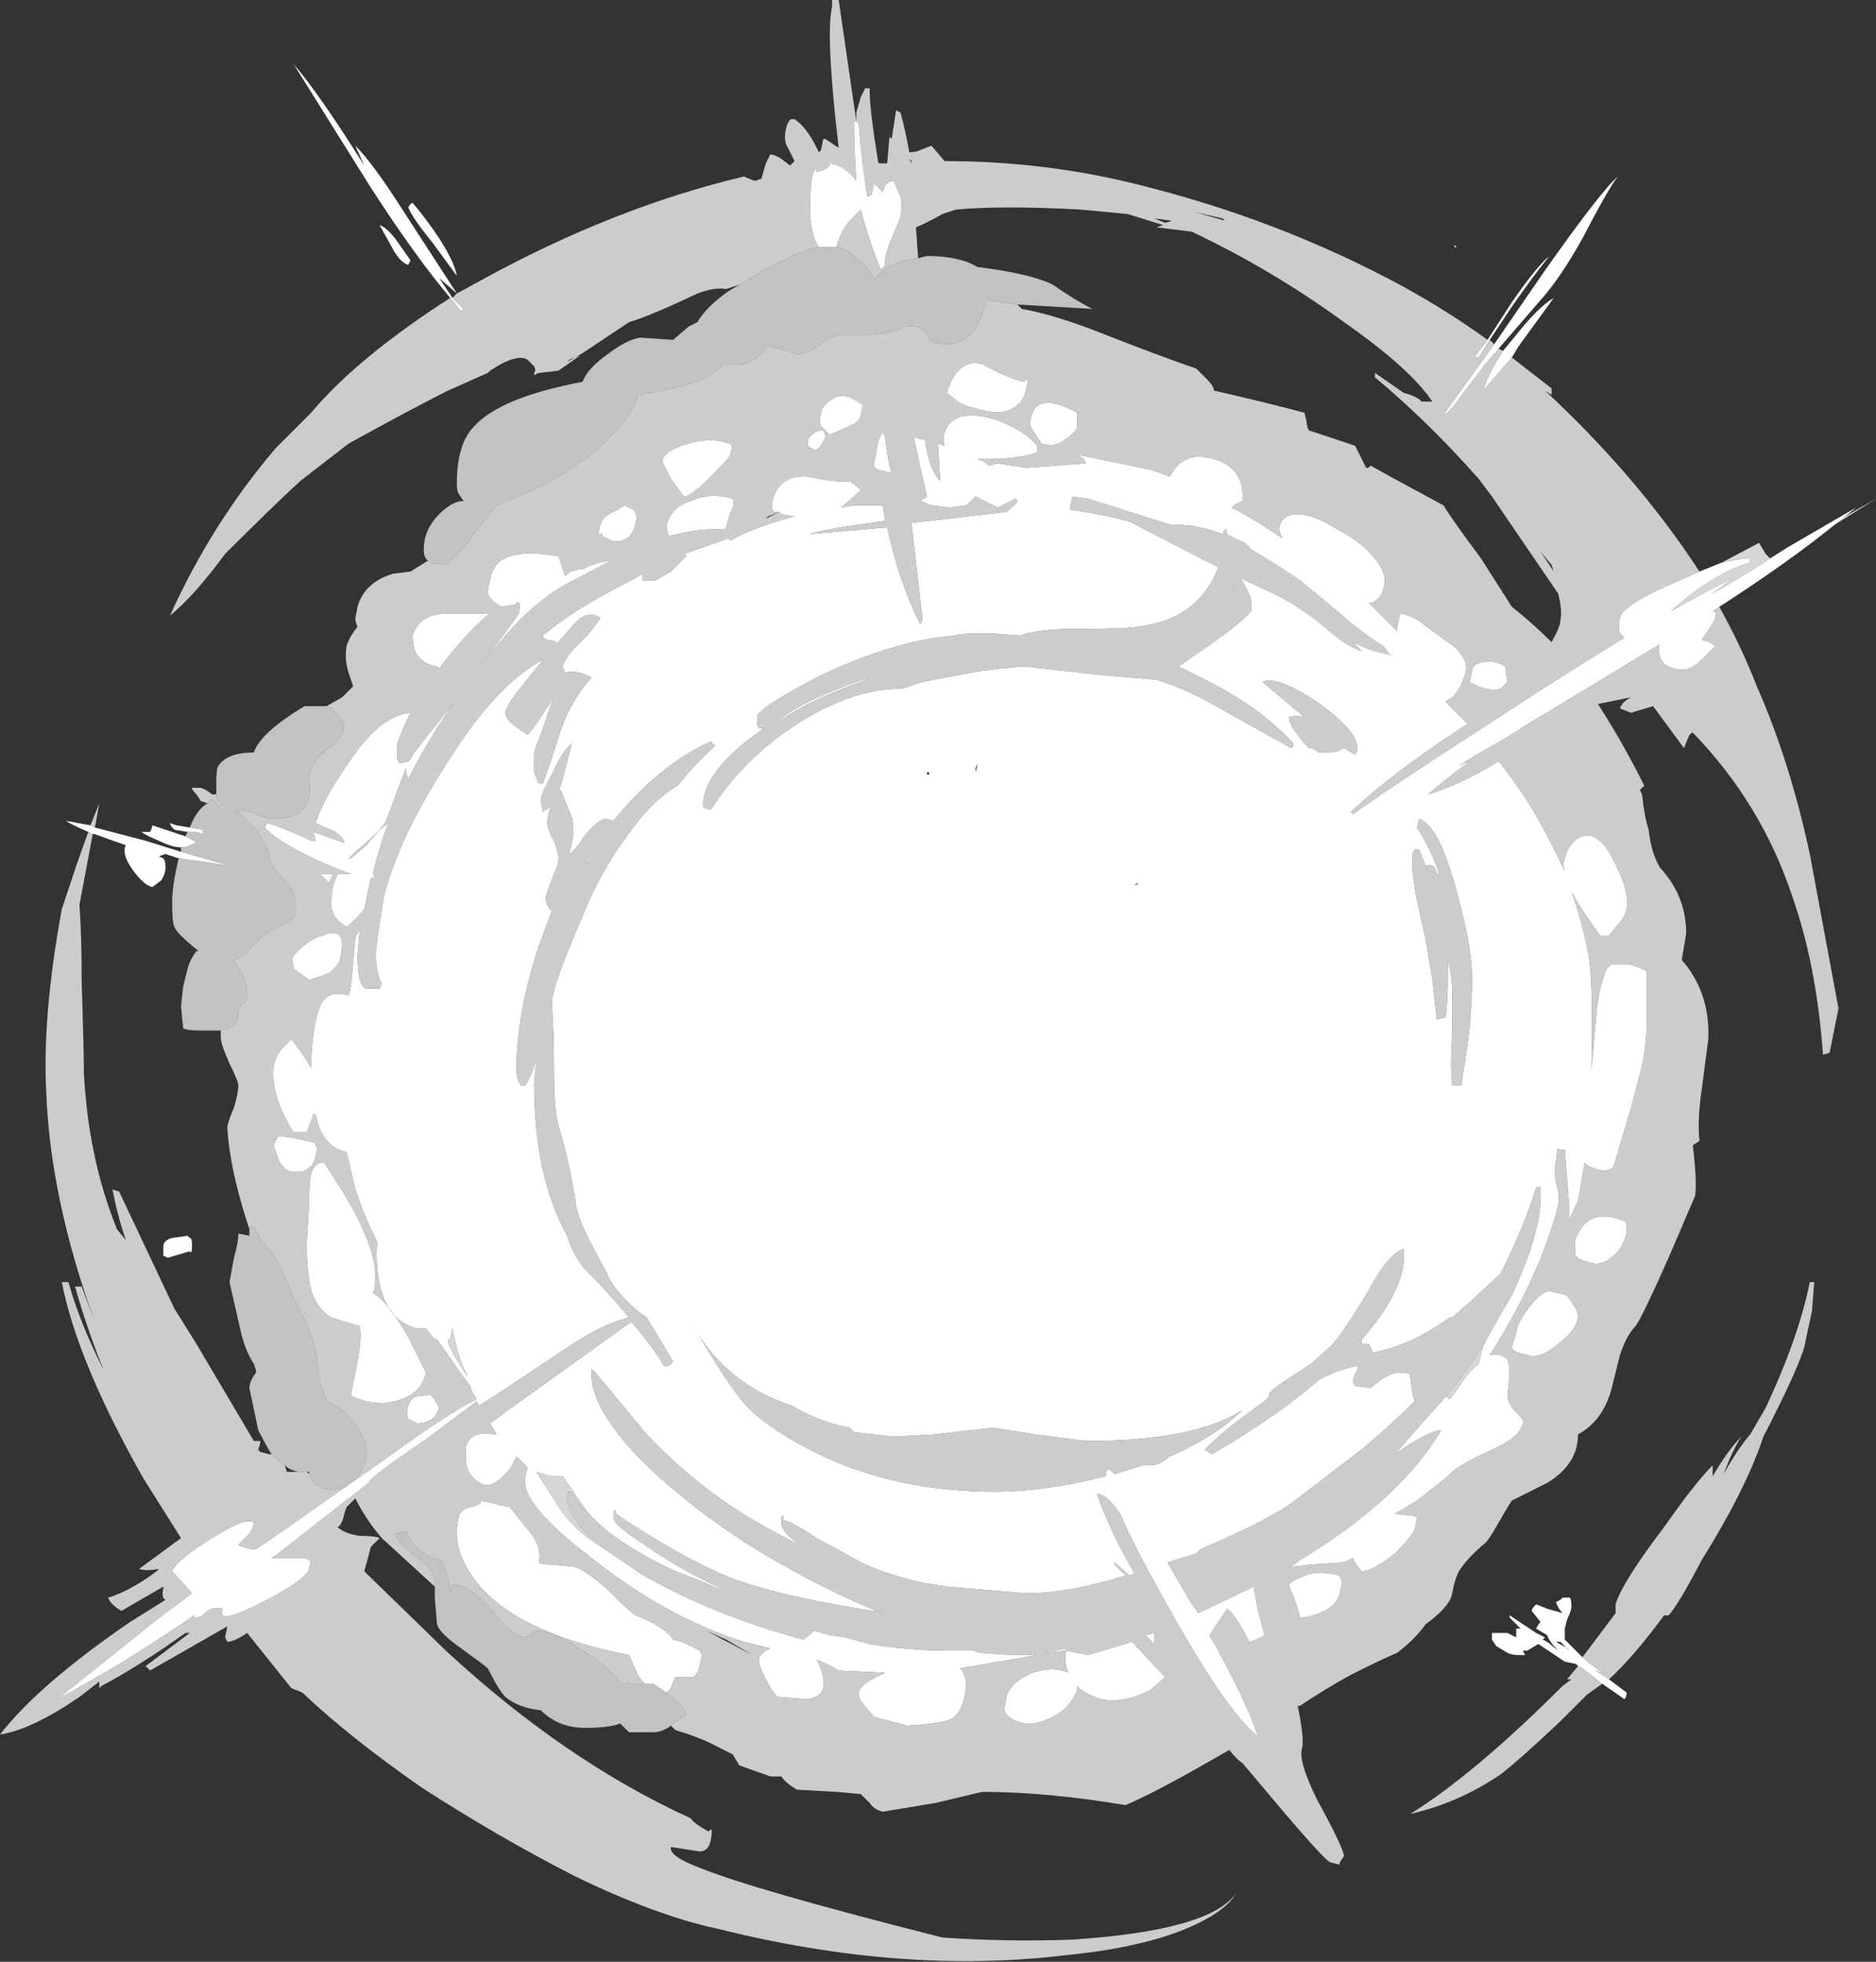 <?xml version="1.0" encoding="UTF-8" standalone="no"?>
<svg xmlns:ffdec="https://www.free-decompiler.com/flash" xmlns:xlink="http://www.w3.org/1999/xlink" ffdec:objectType="shape" height="44.45px" width="42.5px" xmlns="http://www.w3.org/2000/svg">
  <rect width="100%" height="100%" fill="#333333" stroke="none"/>
  <g transform="matrix(1.0, 0.0, 0.0, 1.0, 21.8, 23.95)">
    <path d="M11.9 -16.25 L12.45 -17.1 Q13.0 -17.9 13.3 -18.15 12.9 -17.65 12.45 -17.0 L11.95 -16.25 11.7 -15.85 11.6 -15.85 11.9 -16.25 M12.05 -16.15 L13.15 -17.75 Q14.45 -19.6 14.85 -19.95 14.65 -19.7 14.05 -18.55 13.55 -17.65 13.1 -17.15 L12.15 -16.05 11.85 -15.7 11.35 -15.05 Q11.05 -14.6 10.9 -14.55 L12.05 -16.15 M12.25 -16.0 L12.5 -16.3 Q13.05 -17.0 13.4 -17.2 L12.6 -16.1 12.45 -15.85 11.8 -15.1 Q11.9 -15.45 12.25 -16.0 M16.7 -11.0 L17.2 -11.2 Q17.65 -11.3 17.85 -11.3 L17.85 -11.2 Q17.25 -11.05 16.4 -10.4 L16.05 -10.1 Q16.85 -10.55 17.45 -10.85 L17.0 -10.5 Q17.7 -10.9 18.7 -11.55 L20.25 -12.45 20.0 -12.25 19.75 -12.05 Q18.7 -11.2 17.15 -10.2 L17.0 -10.1 17.05 -10.1 Q17.1 -9.95 16.95 -9.75 L16.75 -9.45 Q17.0 -9.4 17.05 -9.3 L16.75 -9.0 Q16.45 -8.7 16.15 -8.8 15.85 -8.85 15.8 -9.1 15.75 -9.2 15.8 -9.35 L13.4 -7.9 12.9 -7.6 12.35 -7.25 11.65 -6.85 11.25 -6.6 11.5 -6.7 Q10.95 -6.3 10.55 -5.95 11.25 -6.15 12.15 -6.7 12.75 -5.95 13.15 -5.2 13.4 -4.75 13.65 -4.2 13.6 -4.35 13.65 -4.5 13.75 -4.9 14.05 -5.0 14.35 -5.1 14.65 -4.65 15.15 -3.75 15.05 -3.35 15.0 -3.15 14.85 -3.0 L14.65 -2.75 14.45 -2.75 Q13.95 -3.45 13.8 -3.75 14.05 -3.05 14.2 -2.25 14.3 -1.5 14.25 0.35 L14.25 0.3 Q14.3 -0.2 14.35 -0.8 14.4 -1.45 14.5 -1.7 14.55 -1.9 14.6 -2.0 L14.7 -2.1 15.1 -2.1 Q15.3 -2.05 15.5 -1.95 L15.5 -0.75 Q15.5 -0.25 15.4 0.2 L15.15 1.15 14.75 2.5 14.65 2.55 Q14.6 2.6 14.4 2.55 14.2 2.5 14.1 2.4 L13.95 3.25 13.75 3.7 13.75 3.4 13.65 2.1 13.5 2.1 Q13.5 1.95 13.45 2.35 13.4 2.55 13.45 2.85 13.55 3.15 13.5 3.35 13.1 4.95 11.95 6.75 12.2 6.7 12.35 6.85 12.4 7.0 12.4 7.25 L12.35 7.65 Q12.35 7.85 12.55 8.05 12.75 8.25 12.7 8.3 12.65 8.6 12.0 8.9 11.2 9.25 11.0 9.5 10.75 9.7 10.3 10.05 L9.8 10.35 10.25 10.4 10.3 10.45 10.25 10.7 Q10.2 10.85 9.8 11.25 9.3 11.65 9.05 11.65 8.9 11.5 8.85 11.35 L8.65 11.45 7.9 11.5 7.45 11.55 7.65 11.4 Q9.95 10.0 10.85 8.45 10.5 8.5 9.8 9.0 L10.5 8.2 10.95 7.7 11.05 7.75 11.2 7.55 Q11.45 7.15 11.7 6.95 L11.8 6.55 11.85 6.45 Q12.15 5.9 12.45 5.4 13.1 4.0 13.1 3.2 L13.1 2.95 13.0 2.95 Q12.75 3.8 12.2 4.9 L12.15 4.95 11.5 5.55 11.1 5.9 11.05 5.9 10.75 6.1 Q10.05 6.55 9.3 6.7 9.25 6.55 9.2 6.5 L9.05 6.5 9.05 6.4 Q10.1 5.2 10.0 4.35 9.65 4.45 9.2 5.3 8.6 6.3 8.35 6.55 L7.9 6.95 Q7.75 7.05 7.6 7.15 6.95 7.55 6.95 7.65 L6.95 7.7 6.85 7.8 Q5.85 8.5 5.5 8.9 L5.65 9.0 Q7.05 8.2 8.1 7.3 8.6 7.05 8.95 7.0 L8.95 7.1 Q8.9 7.15 8.85 7.3 8.85 7.4 8.9 7.45 L9.25 7.5 9.5 7.3 Q9.75 7.15 9.9 7.15 10.1 7.15 10.15 7.2 L10.15 7.25 10.2 7.65 10.25 7.8 Q9.8 8.25 9.1 8.85 L7.6 10.0 Q7.05 10.45 5.4 11.15 L5.3 11.25 4.65 11.45 5.2 12.4 5.35 12.6 6.6 12.0 6.7 12.55 6.85 13.1 Q6.7 13.2 6.5 13.25 6.2 12.65 6.0 12.5 L5.6 13.1 Q6.4 14.5 6.7 15.4 5.95 14.8 4.55 12.25 3.9 11.1 3.6 10.4 3.3 9.9 3.05 9.9 3.35 10.75 3.9 11.7 L3.8 11.75 3.45 11.45 3.45 11.5 3.7 11.75 Q2.4 12.15 1.45 12.15 L-0.35 12.0 -0.95 11.9 Q-1.6 11.75 -2.2 11.5 L-3.3 10.9 Q-3.9 10.5 -4.05 10.5 L-4.05 10.4 Q-4.1 10.35 -4.1 10.55 -4.1 10.75 -3.7 11.05 -4.5 10.65 -5.2 10.2 -6.25 9.5 -7.15 8.55 L-8.35 7.1 -8.35 7.15 -8.4 7.05 Q-8.4 6.95 -8.4 7.2 -8.4 7.9 -7.45 8.95 -6.5 9.95 -5.0 10.95 -3.5 11.9 -1.95 12.55 L-1.7 12.6 Q-4.05 12.25 -5.25 11.8 -6.35 11.35 -7.85 10.35 L-7.85 10.3 Q-7.9 10.2 -7.9 10.45 -7.9 10.6 -7.2 11.05 -6.5 11.55 -5.55 12.0 L-5.4 12.1 Q-5.95 11.85 -6.5 11.65 -7.9 11.0 -8.5 10.3 L-9.05 9.5 -9.3 9.5 -9.65 9.4 -9.2 10.1 Q-8.9 10.6 -8.4 10.95 L-7.95 11.25 -7.3 11.7 Q-5.65 12.65 -3.6 13.2 L-3.35 13.0 -3.0 13.1 -2.65 13.15 -2.1 13.3 Q-1.25 13.45 -0.25 13.45 L0.25 13.45 0.4 13.5 1.15 13.55 1.7 13.55 -0.05 13.85 Q0.15 14.05 0.05 14.5 -0.05 14.9 -0.25 15.0 -0.45 15.1 -1.25 15.15 L-2.0 14.95 -2.25 14.65 Q-2.35 14.55 -2.35 14.4 -2.3 14.2 -1.85 14.0 L-1.75 13.95 -2.8 13.9 Q-3.05 13.75 -3.3 13.65 L-3.25 13.75 Q-3.1 14.1 -3.15 14.3 -3.2 14.5 -3.5 14.55 L-4.15 14.5 Q-4.25 14.5 -4.45 14.1 -4.65 13.7 -4.6 13.65 -4.6 13.55 -4.45 13.45 L-4.35 13.4 -4.95 13.25 Q-6.7 12.7 -8.4 11.35 -10.05 10.1 -9.9 9.5 L-9.85 9.3 -10.1 9.05 -10.15 9.15 Q-10.2 9.3 -10.4 9.5 -10.6 9.7 -10.8 9.7 -11.15 9.6 -11.25 9.2 L-11.25 8.85 Q-11.15 8.45 -10.6 8.55 L-10.55 8.55 -10.7 8.3 -10.15 7.9 -7.5 6.0 Q-7.1 6.45 -6.75 7.0 -6.6 7.0 -6.6 6.95 L-6.55 6.9 -7.15 5.9 -7.3 5.8 Q-7.9 5.3 -8.05 4.9 L-8.45 4.15 Q-8.7 3.65 -8.75 3.35 -8.9 2.35 -9.15 1.55 -9.25 1.2 -9.25 0.3 -9.25 -0.55 -9.3 -1.25 -9.25 -1.7 -8.6 -3.2 -8.2 -4.2 -7.6 -5.0 -7.05 -5.8 -6.45 -6.15 -6.05 -6.65 -5.6 -7.05 L-5.7 -7.15 Q-6.9 -6.6 -7.9 -5.35 L-8.1 -5.4 Q-8.35 -5.3 -8.6 -4.95 -8.8 -4.65 -8.9 -4.6 L-8.9 -4.65 Q-8.75 -5.1 -8.85 -5.45 L-9.1 -6.05 -9.15 -6.0 -9.05 -6.3 -8.85 -7.1 Q-9.05 -6.95 -9.3 -6.4 -9.55 -5.95 -9.55 -5.8 L-9.5 -5.55 -9.45 -5.6 Q-9.4 -5.6 -9.3 -5.7 -9.4 -5.5 -9.4 -5.3 -9.4 -5.15 -9.25 -4.9 -9.15 -4.65 -9.15 -4.5 -9.15 -4.35 -9.25 -4.15 L-9.4 -3.75 Q-9.5 -3.5 -9.3 -3.3 L-9.6 -2.5 Q-10.1 -0.95 -10.1 0.25 -10.1 0.45 -10.05 0.55 L-10.0 0.65 -9.9 0.65 Q-9.75 0.4 -9.65 0.05 L-9.7 0.6 Q-9.7 2.7 -8.95 4.05 -8.85 4.4 -8.6 4.75 -8.05 5.3 -7.55 5.9 -8.15 6.05 -8.9 6.55 L-10.4 7.55 -10.95 7.9 -11.0 7.8 -12.2 8.7 Q-13.4 9.5 -13.45 9.65 L-15.5 11.25 -15.65 11.35 -14.9 11.35 -14.8 11.4 Q-14.75 11.4 -14.8 11.6 -14.8 11.7 -15.15 11.95 -15.45 12.15 -15.95 12.4 -16.65 12.75 -16.75 12.65 -16.8 12.6 -16.75 12.5 -16.95 12.45 -17.1 12.55 -17.25 12.7 -17.35 12.7 L-17.4 12.7 -17.4 12.65 Q-19.0 13.75 -20.5 14.55 L-18.25 12.75 -17.45 12.15 -17.9 11.65 Q-17.8 11.4 -17.0 10.9 -16.2 10.4 -16.05 10.55 -16.05 10.65 -16.15 10.8 L-16.4 11.05 Q-16.35 11.1 -16.1 11.15 L-16.0 11.15 -15.7 10.95 -13.2 9.2 Q-11.7 8.1 -11.0 7.75 L-11.1 7.6 -11.15 7.45 -11.3 7.25 -11.9 6.4 -11.95 6.4 -12.15 6.15 -12.35 6.15 Q-13.0 6.0 -13.2 5.15 -13.3 4.6 -13.25 4.2 -13.55 3.6 -13.75 3.0 L-13.95 2.15 Q-14.5 2.05 -14.65 1.3 L-14.7 1.3 -14.85 1.7 -15.15 1.7 Q-15.35 1.4 -15.5 1.0 -15.65 0.55 -15.6 0.2 -15.55 0.0 -15.45 -0.15 L-15.2 -0.4 Q-14.95 -0.1 -14.75 0.25 -14.75 -0.3 -14.65 -0.8 -14.55 -1.25 -14.45 -1.3 -14.3 -1.5 -13.9 -1.4 L-13.85 -1.6 -13.75 -2.7 -13.65 -2.9 -13.7 -2.3 Q-13.7 -1.6 -13.5 -1.55 L-13.2 -1.55 -13.15 -1.65 Q-13.35 -2.05 -13.25 -2.7 L-13.1 -3.65 Q-12.75 -5.0 -11.65 -6.7 -10.55 -8.45 -9.5 -9.0 L-9.9 -8.5 Q-10.35 -7.95 -10.35 -7.8 -10.35 -7.7 -10.25 -7.6 -10.15 -7.5 -9.85 -7.3 -9.7 -7.45 -9.35 -8.0 L-9.25 -8.15 -9.35 -7.9 -9.55 -7.3 Q-9.7 -6.95 -9.7 -6.85 L-9.7 -6.45 -9.6 -6.2 -9.5 -6.2 Q-9.35 -6.6 -9.1 -7.4 -8.85 -8.1 -8.4 -8.6 -8.8 -8.8 -9.0 -8.7 L-9.05 -8.85 Q-9.05 -8.95 -8.8 -9.25 L-8.5 -9.55 Q-8.25 -9.85 -8.2 -9.95 -8.5 -10.15 -8.8 -9.8 L-9.2 -9.35 -9.2 -9.4 Q-9.3 -9.45 -9.4 -9.45 L-9.5 -9.5 -9.5 -9.55 Q-8.8 -10.15 -7.5 -10.8 L-7.25 -10.95 -7.25 -10.8 -6.95 -10.8 -6.6 -11.0 -6.25 -11.35 -6.3 -11.4 -5.3 -11.75 -5.25 -11.7 Q-4.75 -12.0 -3.8 -12.25 L-4.1 -12.3 -4.15 -12.35 -4.25 -12.35 Q-4.35 -12.4 -4.3 -12.6 -4.15 -13.2 -3.5 -13.15 -2.75 -13.0 -2.55 -13.05 -2.4 -12.95 -2.3 -12.85 -2.5 -12.65 -2.75 -12.45 L-2.45 -12.5 -1.8 -12.5 -1.75 -12.15 Q-3.2 -11.95 -3.45 -11.85 L-1.7 -12.0 Q-1.45 -10.8 -0.95 -9.8 L-0.9 -9.9 -1.15 -12.1 1.0 -12.35 Q1.2 -12.5 1.25 -12.6 L1.2 -12.65 0.8 -12.45 0.3 -12.7 0.1 -12.5 -0.3 -12.45 -0.7 -12.5 -0.95 -12.6 Q-0.85 -12.65 -0.8 -12.7 -0.95 -13.35 -1.1 -14.05 L-0.95 -14.0 -0.85 -14.0 Q-0.75 -13.3 -0.5 -13.05 L-0.55 -13.9 -0.4 -13.85 Q-0.45 -13.95 -0.4 -14.15 -0.25 -14.65 0.55 -14.5 1.3 -14.3 1.7 -13.85 L1.7 -13.7 Q1.3 -13.55 0.55 -13.55 L0.35 -13.55 Q0.5 -13.5 0.6 -13.4 L0.8 -13.45 1.45 -13.35 2.8 -13.45 2.75 -13.55 2.6 -13.65 4.3 -13.3 4.7 -13.15 Q5.0 -13.75 5.7 -13.55 6.4 -13.35 6.35 -12.6 L6.15 -12.5 6.1 -12.45 Q6.6 -12.2 7.25 -11.75 7.15 -11.95 7.2 -12.05 7.25 -12.3 7.65 -12.3 8.05 -12.25 8.5 -11.95 9.0 -11.7 9.3 -11.35 9.65 -10.95 9.55 -10.65 9.5 -10.4 9.3 -10.3 L9.2 -10.3 9.85 -9.65 9.85 -9.7 Q9.9 -10.05 9.95 -10.05 10.3 -9.95 10.45 -9.8 11.15 -9.3 11.2 -9.25 L11.35 -9.05 Q11.45 -8.9 11.4 -8.7 11.3 -8.35 11.1 -8.15 11.0 -8.1 10.95 -8.05 L11.45 -7.55 Q9.75 -6.45 8.8 -5.55 L8.85 -5.5 Q9.75 -6.15 11.85 -7.5 13.6 -8.65 15.0 -9.5 L14.9 -9.6 Q14.85 -9.75 14.9 -9.95 14.95 -10.25 16.25 -10.8 L16.7 -11.0 M-19.8 -5.1 Q-20.25 -5.3 -20.3 -5.35 L-19.75 -5.25 -19.65 -5.2 -18.5 -4.9 -17.7 -4.65 -16.65 -4.35 -16.7 -4.35 -17.35 -4.45 -17.75 -4.5 -18.05 -4.6 -18.2 -4.55 -18.1 -4.5 Q-18.05 -4.45 -18.05 -4.3 -18.05 -4.15 -18.15 -4.0 L-18.35 -3.85 Q-18.55 -3.9 -18.8 -4.25 -19.05 -4.6 -18.95 -4.8 -19.1 -4.85 -19.65 -5.05 L-19.7 -5.05 -19.8 -5.1 M-17.7 -4.75 Q-17.9 -4.75 -18.2 -4.9 -18.45 -5.0 -18.6 -5.1 L-18.4 -5.1 Q-18.35 -5.2 -18.35 -5.25 L-17.6 -5.0 -17.4 -4.9 -17.35 -4.85 -17.5 -4.8 -17.6 -4.75 -17.7 -4.75 M-17.55 -5.1 L-17.85 -5.15 Q-17.95 -5.25 -17.95 -5.3 L-17.8 -5.25 -17.5 -5.2 -17.2 -5.15 -17.2 -5.05 -17.35 -5.1 -17.55 -5.1 M-11.6 -17.2 Q-12.4 -18.15 -13.4 -19.7 L-15.15 -22.5 Q-14.55 -21.8 -13.55 -20.2 L-13.75 -20.65 Q-13.35 -20.25 -12.65 -19.15 L-11.45 -17.3 -11.85 -17.65 -11.55 -17.2 -11.3 -16.95 -11.35 -16.9 -11.6 -17.2 M11.15 -18.4 L11.2 -18.35 11.15 -18.35 11.15 -18.4 M1.45 -15.35 Q1.5 -15.35 1.45 -15.15 1.4 -14.8 1.05 -14.65 0.75 -14.55 0.3 -14.7 0.05 -14.75 -0.1 -14.85 L-0.35 -15.05 Q-0.1 -15.85 0.45 -15.7 1.1 -15.35 1.4 -15.3 L1.45 -15.35 M2.6 -14.5 L2.6 -14.25 Q2.55 -14.15 2.35 -14.0 2.1 -13.8 1.8 -13.9 L1.6 -14.2 Q1.5 -14.35 1.55 -14.45 1.6 -14.75 1.8 -14.8 2.05 -14.9 2.6 -14.6 L2.6 -14.5 M2.35 -9.15 L2.35 -9.15 M7.85 -7.0 Q8.0 -7.0 8.05 -6.9 L8.25 -6.9 Q8.45 -6.9 8.55 -6.95 L8.65 -7.0 8.9 -6.85 8.95 -6.95 Q9.0 -7.35 8.1 -8.0 7.15 -8.65 6.8 -8.5 L7.75 -7.7 Q7.55 -7.75 7.4 -7.7 7.4 -7.55 7.6 -7.3 7.75 -7.1 7.85 -7.0 M6.6 -10.95 L6.65 -10.95 6.85 -10.85 6.6 -10.95 M6.15 -10.7 L6.2 -10.5 6.15 -10.65 6.15 -10.7 M6.0 -11.8 Q6.0 -12.1 5.9 -11.85 5.2 -12.1 4.75 -12.05 L2.85 -12.65 2.5 -12.7 2.45 -12.5 2.45 -12.4 Q3.2 -12.3 3.9 -12.1 L3.85 -12.1 5.4 -11.3 5.8 -11.1 Q5.35 -9.9 3.95 -9.75 3.75 -9.7 2.55 -9.7 1.75 -9.7 1.3 -9.55 L0.65 -9.6 Q-0.15 -9.6 -0.15 -9.55 -1.5 -9.45 -3.2 -8.65 -4.65 -7.9 -4.65 -7.7 -4.65 -7.45 -4.6 -7.45 L-4.5 -7.45 -4.9 -7.15 Q-5.75 -6.45 -5.85 -5.9 -5.9 -5.7 -5.85 -5.65 L-5.7 -5.6 -5.6 -5.75 Q-5.1 -6.5 -4.3 -7.15 -2.75 -8.35 -1.35 -8.35 L-0.9 -8.5 0.15 -8.7 0.45 -8.75 0.85 -8.8 1.4 -8.85 3.2 -8.65 4.4 -8.55 Q5.05 -8.35 5.75 -7.95 L7.45 -7.0 Q7.5 -7.0 7.5 -7.1 7.35 -7.3 6.8 -7.75 6.2 -8.2 5.5 -8.55 L4.9 -8.85 5.55 -9.3 Q6.55 -10.0 6.55 -10.15 6.6 -10.4 6.3 -10.85 L6.95 -10.55 Q7.6 -10.25 8.2 -9.75 8.7 -9.3 9.05 -9.2 L8.85 -9.4 Q9.25 -9.2 9.55 -9.15 9.9 -9.05 9.7 -9.1 L9.55 -9.3 Q9.0 -9.65 8.5 -10.1 L7.65 -10.8 7.2 -11.1 6.55 -11.5 6.4 -11.65 Q6.05 -11.8 6.0 -11.85 L6.0 -11.8 M3.9 -3.9 L3.95 -3.9 4.0 -3.95 3.9 -3.9 M0.3 -6.45 L0.35 -6.65 0.3 -6.55 0.3 -6.45 M10.35 -5.4 L10.3 -5.2 Q10.65 -4.65 10.8 -4.15 L10.75 -4.15 10.7 -4.3 Q10.65 -4.35 10.5 -4.35 L10.55 -4.2 10.35 -4.7 10.25 -4.7 10.2 -4.6 Q10.2 -4.5 10.2 -4.3 10.2 -4.1 10.3 -3.55 L10.5 -2.65 10.65 -1.75 10.75 -0.85 10.95 -0.9 Q11.0 -1.2 11.0 -1.9 L11.0 -2.25 Q11.1 -1.75 11.1 -1.5 L11.1 -0.55 Q11.05 0.25 11.1 0.65 L11.3 0.65 Q11.4 0.1 11.5 -0.7 11.55 -1.45 11.55 -1.75 11.55 -2.5 11.2 -3.75 10.8 -5.25 10.35 -5.4 M12.35 -8.5 L12.2 -8.35 Q12.05 -8.3 11.85 -8.35 11.65 -8.4 11.6 -8.45 L11.55 -8.45 11.5 -8.5 11.55 -8.75 Q11.55 -8.9 11.8 -8.95 12.05 -9.0 12.3 -8.85 L12.35 -8.5 M14.65 14.1 L15.05 14.4 Q15.05 14.5 15.0 14.55 L14.5 14.2 14.05 13.85 13.95 13.8 13.9 13.75 13.65 13.7 13.05 13.3 12.8 13.45 12.7 13.45 12.75 13.55 12.6 13.55 Q12.45 13.55 12.35 13.5 L12.1 13.35 12.0 13.2 12.0 13.05 12.35 13.05 Q12.45 13.1 12.55 13.15 L12.55 12.95 12.65 12.95 Q12.5 12.8 12.4 12.7 L12.4 12.65 13.0 13.05 13.2 13.15 13.15 13.2 13.25 13.25 13.5 13.45 Q13.3 13.25 13.25 13.1 L13.0 12.95 Q13.05 12.85 13.1 12.8 L12.9 12.55 Q12.9 12.5 13.0 12.4 L13.25 12.5 13.6 12.6 Q13.5 12.5 13.45 12.35 L13.55 12.3 13.6 12.25 13.75 12.25 Q13.8 12.25 13.8 12.45 13.8 12.55 13.7 12.75 L13.65 12.95 13.65 13.2 14.05 13.6 Q14.45 13.95 14.65 14.0 L14.35 13.9 14.65 14.1 M13.3 5.3 L13.7 5.4 13.9 5.7 Q13.95 5.8 13.95 5.9 13.9 6.2 13.5 6.5 13.1 6.85 12.8 6.75 12.55 6.7 12.5 6.65 L12.45 6.6 Q12.45 6.55 12.55 6.25 12.55 6.1 12.75 5.8 13.05 5.35 13.3 5.3 M15.05 4.0 Q14.95 4.35 14.75 4.5 14.5 4.75 14.2 4.65 14.0 4.6 13.95 4.55 L13.9 4.5 13.9 4.4 Q13.85 4.3 13.9 4.1 14.0 3.85 14.2 3.7 14.55 3.5 15.05 3.75 15.0 3.8 15.05 3.8 L15.05 4.0 M4.7 9.05 Q5.75 8.6 6.4 7.95 L6.35 8.0 Q5.25 8.7 2.8 8.7 L1.65 8.55 0.7 8.4 -0.65 8.55 -1.55 8.6 -2.45 8.5 -2.55 8.4 Q-3.3 8.25 -3.85 7.9 -5.3 7.45 -6.1 6.1 L-5.85 6.5 Q-5.2 7.6 -4.8 8.0 -4.25 8.5 -3.35 8.95 -1.55 9.85 0.75 9.85 1.85 9.85 3.25 9.5 3.25 9.3 3.35 9.35 L3.45 9.45 4.1 9.25 4.3 9.25 Q4.45 9.25 4.7 9.05 M4.35 13.05 L4.35 13.3 4.15 13.1 4.35 13.05 M7.45 12.1 L7.4 11.95 Q7.5 11.85 7.65 11.8 8.0 11.6 8.55 11.75 L8.6 11.9 Q8.6 11.95 8.55 12.15 8.5 12.4 8.2 12.55 7.9 12.7 7.65 12.7 7.6 12.45 7.45 12.1 M7.3 11.65 L7.3 11.65 M2.35 13.4 L2.35 13.45 1.85 13.5 2.35 13.4 M4.45 13.9 L4.6 14.05 4.25 14.35 Q3.65 14.65 3.15 14.55 2.8 14.45 2.6 14.25 L2.6 14.35 Q2.45 14.75 2.05 14.95 1.65 15.15 1.4 15.1 1.0 15.0 0.95 14.8 L1.0 14.5 Q1.1 14.15 1.6 13.95 2.05 13.8 2.4 13.95 2.3 13.7 2.35 13.45 L2.85 13.55 3.85 13.25 4.45 13.9 M13.55 13.25 L13.45 13.25 13.8 13.45 13.7 13.4 13.55 13.25 M-3.25 -18.35 Q-3.4 -18.55 -3.45 -19.1 -3.45 -19.7 -3.4 -19.95 -3.35 -20.15 -3.3 -20.1 L-3.3 -20.05 -3.15 -20.1 Q-3.0 -20.15 -3.0 -20.25 -2.65 -20.2 -2.4 -19.85 L-2.4 -19.8 Q-2.45 -20.5 -2.45 -21.2 L-2.4 -21.2 -2.35 -21.15 Q-2.25 -20.05 -2.15 -19.5 -2.1 -19.5 -2.05 -19.55 L-2.0 -19.8 -1.8 -19.6 Q-1.75 -19.85 -1.55 -19.85 -1.45 -19.6 -1.4 -19.5 -1.35 -19.3 -1.4 -19.05 -1.4 -19.0 -1.6 -18.55 -1.75 -18.2 -1.75 -18.0 -1.75 -17.9 -1.85 -17.85 -2.1 -18.45 -2.3 -19.2 L-2.5 -19.0 Q-2.75 -18.75 -2.85 -18.35 L-3.25 -18.35 M-6.2 -13.9 Q-5.65 -14.05 -5.3 -13.9 L-5.25 -13.9 Q-5.2 -13.85 -5.25 -13.65 -5.25 -13.6 -5.7 -13.15 -6.15 -12.7 -6.3 -12.7 -6.35 -12.75 -6.6 -13.1 L-6.8 -13.5 Q-6.75 -13.75 -6.2 -13.9 M-3.2 -14.3 Q-3.25 -14.4 -3.2 -14.6 -3.15 -14.8 -2.95 -14.9 -2.7 -15.1 -2.3 -14.8 L-2.25 -14.8 -2.3 -14.55 Q-2.3 -14.4 -2.55 -14.3 -2.65 -14.25 -3.0 -14.1 L-3.2 -14.3 M-3.1 -14.05 L-3.2 -13.85 -3.25 -13.8 Q-3.3 -13.75 -3.35 -13.75 L-3.5 -13.85 -3.5 -14.0 Q-3.35 -14.2 -3.15 -14.2 -3.1 -14.1 -3.1 -14.05 M-1.95 -13.7 Q-1.9 -14.05 -1.8 -14.15 L-1.75 -14.05 Q-1.7 -13.6 -1.6 -13.2 L-1.65 -13.25 Q-2.0 -13.3 -2.0 -13.4 L-2.0 -13.45 -1.95 -13.7 M-12.85 -18.55 L-12.5 -18.05 -12.55 -17.95 Q-12.75 -18.0 -12.95 -18.4 L-13.2 -18.85 Q-13.05 -18.8 -12.85 -18.55 M-12.45 -19.35 Q-12.15 -19.0 -11.85 -18.55 -11.5 -18.0 -11.45 -17.7 L-12.0 -18.45 Q-12.45 -19.0 -12.55 -19.25 -12.5 -19.35 -12.45 -19.35 M-11.0 -10.05 L-10.7 -10.05 Q-11.1 -9.75 -11.7 -9.0 L-11.85 -8.8 -11.9 -8.85 Q-12.25 -8.9 -12.4 -9.2 -12.45 -9.35 -12.45 -9.55 -12.3 -10.05 -11.65 -10.05 L-11.0 -10.05 M-11.0 -8.7 L-11.0 -8.7 M-12.5 -6.75 L-12.45 -6.85 Q-12.15 -7.25 -11.5 -8.05 -12.1 -7.2 -12.55 -6.3 L-12.6 -6.45 -12.6 -6.55 -12.7 -6.3 -13.05 -5.35 Q-13.2 -5.1 -13.75 -4.65 L-13.9 -4.5 -13.85 -4.5 -13.5 -4.8 -13.2 -5.15 -13.0 -5.3 Q-13.2 -4.8 -13.35 -4.15 L-13.3 -4.05 -13.4 -4.05 -13.55 -3.35 Q-13.75 -3.1 -13.95 -2.95 -14.3 -3.15 -14.3 -3.5 -14.3 -3.6 -14.25 -3.9 L-14.15 -4.15 -13.85 -4.15 Q-14.15 -4.25 -14.6 -4.45 -15.55 -4.9 -15.8 -5.2 L-15.75 -5.3 Q-15.5 -5.25 -14.75 -4.9 L-14.65 -4.9 -14.7 -5.1 -14.0 -4.85 Q-14.0 -4.95 -14.2 -5.1 L-14.65 -5.3 Q-14.5 -5.8 -13.95 -6.6 -13.2 -7.75 -12.5 -7.8 -12.7 -7.4 -12.8 -7.1 -12.8 -6.95 -12.8 -6.9 L-12.8 -6.75 -12.75 -6.65 -12.55 -6.7 -12.5 -6.75 M-10.85 -8.95 Q-10.1 -9.95 -10.05 -10.05 -10.0 -10.25 -10.05 -10.3 -10.1 -10.3 -10.15 -10.25 L-10.45 -10.2 Q-10.7 -10.35 -10.75 -10.5 -10.75 -10.6 -10.7 -10.8 -10.65 -11.1 -10.45 -11.25 -10.15 -11.45 -9.55 -11.4 L-9.15 -11.35 Q-9.1 -11.2 -9.0 -10.9 -8.85 -11.05 -8.6 -11.05 -8.35 -11.2 -7.95 -11.25 L-9.0 -10.7 Q-9.7 -10.3 -10.35 -9.55 L-10.85 -8.95 M-14.55 -4.15 L-14.25 -4.15 -14.35 -3.95 -14.55 -4.15 M-14.8 -1.75 L-15.15 -2.0 -15.15 -2.1 Q-15.2 -2.15 -15.15 -2.3 L-14.95 -2.5 Q-14.7 -2.7 -14.5 -2.75 -13.9 -3.0 -14.1 -2.2 -14.15 -2.05 -14.35 -1.9 -14.6 -1.8 -14.8 -1.75 M-1.25 -12.75 L-1.25 -12.75 M-5.4 -11.95 Q-5.9 -12.0 -6.65 -11.8 -6.7 -11.95 -6.7 -12.05 -6.6 -12.45 -6.15 -12.6 -5.7 -12.8 -5.2 -12.65 -5.15 -12.5 -5.25 -12.35 L-5.35 -12.0 -5.4 -11.95 M-2.7 -8.35 Q-3.6 -8.0 -4.25 -7.55 -3.7 -8.05 -2.25 -8.55 L-2.05 -8.6 -2.7 -8.35 M-7.95 -11.7 L-8.15 -11.8 -8.15 -11.85 -8.25 -11.85 -8.2 -12.05 Q-8.15 -12.25 -7.9 -12.35 L-7.65 -12.5 -7.45 -12.4 Q-7.35 -12.3 -7.4 -12.1 -7.45 -11.85 -7.6 -11.75 -7.75 -11.65 -7.95 -11.7 M-9.45 -1.1 L-9.45 -1.1 M-8.5 -4.45 L-8.5 -4.4 -8.3 -4.7 -8.35 -4.65 -8.5 -4.45 M-2.0 -4.45 L-2.0 -4.45 M-0.75 -6.45 L-0.8 -6.45 -0.8 -6.4 -0.75 -6.4 -0.75 -6.45 M-4.45 2.2 L-4.45 2.2 M-7.2 14.2 L-7.35 14.0 Q-7.5 13.65 -7.55 13.55 -10.1 13.05 -11.0 11.9 -11.6 11.15 -11.4 10.4 -11.35 10.25 -11.15 10.2 -10.9 10.15 -10.9 10.05 L-10.25 10.2 -9.85 10.7 Q-9.5 11.1 -9.6 11.45 -9.55 11.5 -9.3 11.5 L-8.8 11.55 Q-8.55 11.6 -8.0 12.1 -7.5 12.6 -7.4 12.65 -6.75 12.9 -6.55 13.2 -6.3 13.25 -5.95 13.45 L-5.9 13.55 Q-5.9 13.6 -5.95 13.8 -6.0 14.0 -6.1 14.05 L-6.5 14.05 -6.55 14.15 -6.6 14.3 -6.7 14.4 -7.0 14.2 -7.2 14.2 M-15.5 1.8 Q-15.2 1.8 -14.65 1.95 L-14.65 2.0 Q-14.6 2.05 -14.65 2.25 -14.7 2.5 -14.95 2.6 L-15.2 2.6 Q-15.4 2.55 -15.5 2.3 L-15.6 2.0 -15.5 1.8 M-14.45 2.4 Q-13.8 3.4 -13.65 3.75 -13.15 4.8 -13.35 5.35 -13.0 5.55 -12.55 6.35 L-12.15 7.15 Q-12.25 7.6 -12.7 7.75 -13.05 7.9 -13.5 7.8 -13.85 7.7 -13.85 7.65 L-13.7 6.9 Q-13.6 6.4 -13.65 6.1 L-14.3 5.9 Q-14.75 5.6 -14.8 5.0 -14.85 4.75 -14.85 4.2 L-14.8 3.35 Q-14.8 2.85 -14.75 2.65 -14.7 2.45 -14.55 2.4 L-14.45 2.4 M-11.65 6.4 Q-11.65 6.6 -11.2 7.25 -11.4 6.85 -11.5 6.4 L-11.55 6.15 -11.6 6.4 -11.65 6.4 M-17.5 4.1 Q-17.45 4.1 -17.45 4.25 -17.45 4.5 -17.5 4.4 L-18.0 4.55 -18.1 4.5 -18.1 4.3 Q-18.1 4.15 -17.9 4.1 L-17.55 4.05 -17.5 4.1 M-11.85 7.95 L-11.95 8.15 Q-12.1 8.3 -12.35 8.3 L-12.55 8.2 Q-12.6 8.1 -12.55 7.9 -12.5 7.75 -12.4 7.7 L-12.05 7.65 Q-11.95 7.75 -11.85 7.95" fill="#ffffff" fill-rule="evenodd" stroke="none"/>
    <path d="M17.2 -11.2 L18.05 -11.65 18.2 -11.4 18.3 -11.3 18.7 -11.55 Q17.7 -10.9 17.0 -10.5 L17.45 -10.85 Q16.85 -10.55 16.05 -10.1 L16.4 -10.4 Q17.25 -11.05 17.85 -11.2 L17.85 -11.3 Q17.65 -11.3 17.2 -11.2 M20.0 -12.25 L20.7 -12.65 19.75 -12.05 20.0 -12.25 M10.95 7.7 Q11.45 7.1 11.85 6.45 L11.8 6.55 11.7 6.95 Q11.45 7.15 11.2 7.55 L11.05 7.75 10.95 7.7 M-8.5 10.3 Q-8.75 10.1 -8.85 9.85 L-8.95 9.85 -8.95 9.8 Q-8.95 9.75 -8.95 9.95 -8.95 10.55 -7.95 11.25 L-8.4 10.95 Q-8.9 10.6 -9.2 10.1 L-9.65 9.4 -9.3 9.5 -9.05 9.5 -8.5 10.3 M-9.5 -9.5 L-9.55 -9.5 -9.5 -9.55 -9.5 -9.5 M-10.85 -8.95 L-10.9 -8.85 -10.9 -8.9 -10.85 -8.95 M-11.65 6.4 L-11.6 6.4 -11.55 6.15 -11.5 6.4 Q-11.4 6.85 -11.2 7.25 -11.65 6.6 -11.65 6.4" fill="#ffffff" fill-opacity="0.8" fill-rule="evenodd" stroke="none"/>
    <path d="M11.95 -16.25 L12.05 -16.15 10.9 -14.55 Q11.05 -14.6 11.35 -15.05 L11.85 -15.7 12.15 -16.05 12.25 -16.0 Q11.9 -15.45 11.8 -15.1 L12.45 -15.85 13.35 -15.15 13.35 -15.0 13.2 -15.1 Q15.3 -13.15 16.7 -11.0 L16.25 -10.8 Q14.95 -10.25 14.9 -9.95 14.85 -9.75 14.9 -9.6 L15.0 -9.5 Q13.6 -8.65 11.85 -7.5 9.75 -6.15 8.85 -5.5 L8.8 -5.55 Q9.75 -6.45 11.45 -7.55 L10.95 -8.05 Q11.0 -8.1 11.1 -8.15 11.3 -8.35 11.4 -8.7 11.45 -8.9 11.35 -9.05 L11.2 -9.25 Q11.15 -9.3 10.45 -9.8 10.3 -9.95 9.95 -10.05 9.9 -10.05 9.85 -9.7 L9.85 -9.65 9.2 -10.3 9.3 -10.3 Q9.5 -10.4 9.55 -10.65 9.65 -10.95 9.3 -11.35 9.0 -11.7 8.5 -11.95 8.05 -12.25 7.65 -12.3 7.25 -12.3 7.2 -12.05 7.15 -11.95 7.25 -11.75 6.6 -12.2 6.1 -12.45 L6.15 -12.5 6.35 -12.6 Q6.4 -13.35 5.7 -13.55 5.0 -13.75 4.7 -13.15 L4.3 -13.3 2.6 -13.65 2.75 -13.55 2.8 -13.45 1.45 -13.35 0.8 -13.45 0.6 -13.4 Q0.5 -13.5 0.35 -13.55 L0.55 -13.55 Q1.3 -13.55 1.7 -13.7 L1.7 -13.85 Q1.3 -14.3 0.55 -14.5 -0.25 -14.65 -0.4 -14.15 -0.45 -13.95 -0.4 -13.85 L-0.55 -13.9 -0.5 -13.05 Q-0.75 -13.3 -0.85 -14.0 L-0.95 -14.0 -1.1 -14.05 Q-0.95 -13.35 -0.8 -12.7 -0.85 -12.65 -0.95 -12.6 L-0.7 -12.5 -0.3 -12.45 0.1 -12.5 0.3 -12.7 0.8 -12.45 1.2 -12.65 1.25 -12.6 Q1.2 -12.5 1.0 -12.35 L-1.15 -12.1 -0.9 -9.9 -0.95 -9.8 Q-1.45 -10.8 -1.7 -12.0 L-3.45 -11.85 Q-3.2 -11.95 -1.75 -12.15 L-1.8 -12.5 -2.45 -12.5 -2.75 -12.45 Q-2.5 -12.65 -2.3 -12.85 -2.4 -12.95 -2.55 -13.05 -2.75 -13.0 -3.5 -13.15 -4.15 -13.2 -4.3 -12.6 -4.35 -12.4 -4.25 -12.35 L-4.15 -12.35 -4.1 -12.3 -3.8 -12.25 Q-4.75 -12.0 -5.25 -11.7 L-5.3 -11.75 -6.3 -11.4 -6.25 -11.35 -6.6 -11.0 -6.95 -10.8 -7.25 -10.8 -7.25 -10.95 -7.5 -10.8 Q-8.8 -10.15 -9.5 -9.55 L-9.55 -9.5 -9.5 -9.5 -9.4 -9.45 Q-9.3 -9.45 -9.2 -9.4 L-9.2 -9.35 -8.8 -9.8 Q-8.5 -10.15 -8.2 -9.95 -8.25 -9.85 -8.5 -9.55 L-8.8 -9.25 Q-9.05 -8.95 -9.05 -8.85 L-9.0 -8.7 Q-8.8 -8.8 -8.4 -8.6 -8.85 -8.1 -9.1 -7.4 -9.35 -6.6 -9.5 -6.2 L-9.6 -6.2 -9.7 -6.45 -9.7 -6.85 Q-9.7 -6.95 -9.55 -7.3 L-9.35 -7.9 -9.25 -8.15 -9.35 -8.0 Q-9.7 -7.45 -9.85 -7.3 -10.15 -7.5 -10.25 -7.6 -10.35 -7.7 -10.35 -7.8 -10.35 -7.95 -9.9 -8.5 L-9.5 -9.0 Q-10.55 -8.45 -11.65 -6.7 -12.75 -5.0 -13.1 -3.65 L-13.25 -2.7 Q-13.35 -2.05 -13.15 -1.65 L-13.2 -1.55 -13.5 -1.55 Q-13.7 -1.6 -13.7 -2.3 L-13.65 -2.9 -13.75 -2.7 -13.85 -1.6 -13.9 -1.4 Q-14.3 -1.5 -14.45 -1.3 -14.55 -1.25 -14.65 -0.8 -14.75 -0.3 -14.75 0.25 -14.95 -0.1 -15.2 -0.4 L-15.45 -0.15 Q-15.55 0.0 -15.6 0.2 -15.65 0.55 -15.5 1.0 -15.35 1.4 -15.15 1.7 L-14.85 1.7 -14.7 1.3 -14.65 1.3 Q-14.5 2.05 -13.95 2.15 L-13.75 3.0 Q-13.55 3.6 -13.25 4.2 -13.3 4.6 -13.2 5.15 -13.0 6.0 -12.35 6.15 L-12.15 6.15 -11.95 6.4 -11.9 6.4 -11.3 7.25 -11.15 7.45 -11.1 7.6 -11.0 7.75 Q-11.7 8.1 -13.2 9.2 L-15.7 10.95 -16.0 11.15 -16.1 11.15 Q-16.35 11.1 -16.4 11.05 L-16.15 10.8 Q-16.05 10.65 -16.05 10.55 -16.2 10.4 -17.0 10.9 -17.8 11.4 -17.9 11.65 L-17.45 12.15 -18.25 12.75 -20.5 14.55 Q-19.0 13.75 -17.4 12.65 L-17.4 12.7 -17.35 12.7 Q-17.25 12.7 -17.1 12.55 -16.95 12.45 -16.75 12.5 -16.8 12.6 -16.75 12.65 -16.65 12.75 -15.95 12.4 -15.45 12.15 -15.15 11.95 -14.8 11.7 -14.8 11.6 -14.75 11.4 -14.8 11.4 L-14.9 11.35 -15.65 11.35 -15.5 11.25 -13.45 9.65 Q-13.4 9.5 -12.2 8.7 L-11.0 7.8 -10.95 7.9 -10.4 7.55 -8.9 6.55 Q-8.15 6.05 -7.55 5.9 -8.05 5.3 -8.6 4.75 -8.85 4.4 -8.95 4.05 -9.7 2.7 -9.7 0.6 L-9.65 0.05 Q-9.75 0.4 -9.9 0.65 L-10.0 0.65 -10.05 0.55 Q-10.1 0.45 -10.1 0.25 -10.1 -0.95 -9.6 -2.5 L-9.3 -3.3 Q-9.5 -3.5 -9.4 -3.75 L-9.25 -4.15 Q-9.15 -4.35 -9.15 -4.5 -9.15 -4.65 -9.25 -4.9 -9.4 -5.15 -9.4 -5.3 -9.4 -5.5 -9.3 -5.7 -9.4 -5.6 -9.45 -5.6 L-9.5 -5.55 -9.55 -5.8 Q-9.55 -5.95 -9.3 -6.4 -9.05 -6.95 -8.85 -7.1 L-9.05 -6.3 -9.15 -6.0 -9.1 -6.05 -8.85 -5.45 Q-8.75 -5.1 -8.9 -4.65 L-8.9 -4.6 Q-8.8 -4.65 -8.6 -4.95 -8.35 -5.3 -8.1 -5.4 L-7.9 -5.35 Q-6.9 -6.6 -5.7 -7.15 L-5.6 -7.05 Q-6.05 -6.65 -6.45 -6.15 -7.05 -5.8 -7.6 -5.0 -8.2 -4.2 -8.6 -3.2 -9.25 -1.7 -9.3 -1.25 -9.25 -0.55 -9.25 0.3 -9.25 1.2 -9.15 1.55 -8.9 2.35 -8.75 3.35 -8.7 3.65 -8.45 4.15 L-8.05 4.9 Q-7.9 5.3 -7.3 5.8 L-7.15 5.9 -6.55 6.9 -6.6 6.95 Q-6.6 7.0 -6.75 7.0 -7.1 6.45 -7.5 6.0 L-10.15 7.9 -10.7 8.3 -10.55 8.55 -10.6 8.55 Q-11.15 8.45 -11.25 8.85 L-11.25 9.2 Q-11.15 9.6 -10.8 9.7 -10.6 9.7 -10.4 9.5 -10.2 9.3 -10.15 9.15 L-10.1 9.05 -9.85 9.3 -9.9 9.5 Q-10.05 10.1 -8.4 11.35 -6.7 12.7 -4.95 13.25 L-4.35 13.4 -4.45 13.45 Q-4.6 13.55 -4.6 13.65 -4.65 13.7 -4.45 14.1 -4.25 14.5 -4.15 14.5 L-3.5 14.55 Q-3.2 14.5 -3.15 14.3 -3.1 14.1 -3.25 13.75 L-3.3 13.65 Q-3.05 13.75 -2.8 13.9 L-1.75 13.95 -1.85 14.0 Q-2.3 14.2 -2.35 14.4 -2.35 14.55 -2.25 14.65 L-2.0 14.95 -1.25 15.15 Q-0.45 15.1 -0.25 15.0 -0.05 14.9 0.05 14.5 0.15 14.05 -0.05 13.85 L1.7 13.55 1.15 13.55 0.4 13.5 0.25 13.45 -0.25 13.45 Q-1.25 13.45 -2.1 13.3 L-2.65 13.15 -3.0 13.1 -3.35 13.0 -3.6 13.2 Q-5.65 12.65 -7.3 11.7 L-7.95 11.25 Q-8.95 10.55 -8.95 9.95 -8.95 9.75 -8.95 9.8 L-8.95 9.85 -8.85 9.85 Q-8.75 10.1 -8.5 10.3 -7.9 11.0 -6.5 11.65 -5.95 11.85 -5.4 12.1 L-5.55 12.0 Q-6.5 11.55 -7.2 11.05 -7.9 10.6 -7.9 10.45 -7.9 10.2 -7.85 10.3 L-7.85 10.35 Q-6.35 11.35 -5.25 11.8 -4.05 12.25 -1.7 12.6 L-1.95 12.55 Q-3.5 11.9 -5.0 10.95 -6.5 9.95 -7.45 8.95 -8.4 7.9 -8.4 7.2 -8.4 6.95 -8.4 7.05 L-8.35 7.15 -8.35 7.1 -7.15 8.55 Q-6.25 9.5 -5.2 10.2 -4.5 10.65 -3.7 11.05 -4.1 10.75 -4.1 10.55 -4.1 10.35 -4.05 10.4 L-4.05 10.5 Q-3.9 10.5 -3.3 10.9 L-2.2 11.5 Q-1.6 11.75 -0.95 11.9 L-0.35 12.0 1.45 12.15 Q2.4 12.15 3.7 11.75 L3.45 11.5 3.45 11.45 3.8 11.75 3.9 11.7 Q3.35 10.75 3.05 9.9 3.3 9.9 3.6 10.4 3.9 11.1 4.55 12.25 5.95 14.8 6.7 15.4 6.4 14.5 5.6 13.1 L6.0 12.5 Q6.2 12.65 6.5 13.25 6.7 13.2 6.85 13.1 L6.7 12.55 6.6 12.0 5.35 12.6 5.2 12.4 4.65 11.45 5.3 11.25 5.4 11.15 Q7.05 10.45 7.6 10.0 L9.1 8.85 Q9.8 8.25 10.25 7.8 L10.2 7.65 10.15 7.25 10.15 7.2 Q10.1 7.15 9.9 7.15 9.75 7.15 9.5 7.3 L9.25 7.5 8.9 7.45 Q8.85 7.4 8.85 7.3 8.9 7.15 8.95 7.1 L8.95 7.0 Q8.6 7.05 8.1 7.3 7.05 8.2 5.65 9.0 L5.5 8.9 Q5.85 8.5 6.85 7.8 L6.95 7.7 6.95 7.65 Q6.95 7.55 7.6 7.15 7.75 7.05 7.9 6.95 L8.35 6.55 Q8.6 6.3 9.2 5.3 9.65 4.45 10.0 4.35 10.1 5.2 9.05 6.4 L9.05 6.5 9.2 6.5 Q9.25 6.55 9.3 6.7 10.05 6.55 10.75 6.1 L11.05 5.9 11.1 5.9 11.5 5.55 12.15 4.95 12.2 4.9 Q12.75 3.8 13.0 2.95 L13.1 2.95 13.1 3.2 Q13.1 4.0 12.45 5.4 12.15 5.9 11.85 6.45 11.45 7.1 10.95 7.7 L10.5 8.2 9.8 9.0 Q10.5 8.5 10.85 8.45 9.95 10.0 7.65 11.4 L7.45 11.55 7.9 11.5 8.65 11.45 8.85 11.35 Q8.9 11.5 9.05 11.65 9.3 11.65 9.8 11.25 10.2 10.85 10.25 10.7 L10.3 10.45 10.25 10.4 9.8 10.35 10.3 10.05 Q10.75 9.7 11.0 9.5 11.2 9.25 12.0 8.9 12.65 8.6 12.7 8.3 12.75 8.25 12.55 8.05 12.35 7.85 12.35 7.65 L12.4 7.25 Q12.4 7.0 12.35 6.85 12.2 6.7 11.95 6.75 13.1 4.95 13.5 3.35 13.55 3.15 13.45 2.85 13.4 2.55 13.45 2.35 13.5 1.95 13.5 2.1 L13.65 2.1 13.75 3.4 13.75 3.7 13.95 3.25 14.1 2.4 Q14.2 2.5 14.4 2.55 14.6 2.6 14.65 2.55 L14.75 2.5 15.15 1.15 15.4 0.2 Q15.5 -0.25 15.5 -0.75 L15.5 -1.95 Q15.3 -2.05 15.1 -2.1 L14.7 -2.1 14.6 -2.0 Q14.55 -1.9 14.5 -1.7 14.4 -1.45 14.35 -0.8 14.3 -0.2 14.25 0.3 L14.25 0.35 Q14.3 -1.5 14.2 -2.25 14.05 -3.05 13.8 -3.75 13.95 -3.45 14.45 -2.75 L14.65 -2.75 14.85 -3.0 Q15.0 -3.15 15.05 -3.35 15.15 -3.75 14.65 -4.65 14.35 -5.1 14.05 -5.0 13.75 -4.9 13.65 -4.5 13.6 -4.35 13.65 -4.2 13.4 -4.75 13.15 -5.2 12.75 -5.95 12.15 -6.7 11.25 -6.15 10.55 -5.95 10.95 -6.3 11.5 -6.7 L11.25 -6.6 11.65 -6.85 12.35 -7.25 12.9 -7.6 13.4 -7.9 15.8 -9.35 Q15.75 -9.2 15.8 -9.1 15.85 -8.85 16.15 -8.8 16.45 -8.7 16.75 -9.0 L17.05 -9.3 Q17.0 -9.4 16.75 -9.45 L16.95 -9.75 Q17.1 -9.95 17.05 -10.1 L17.0 -10.1 17.15 -10.2 Q17.65 -9.3 18.0 -8.4 18.75 -6.7 19.2 -4.6 L19.85 -1.1 19.65 -0.1 19.5 -0.05 Q19.35 -2.1 18.8 -3.65 18.1 -5.75 16.55 -7.35 16.5 -7.35 16.45 -7.25 L16.35 -7.0 15.65 -7.95 15.15 -7.8 14.9 -7.9 Q14.95 -8.05 15.15 -8.15 L14.4 -8.0 Q14.95 -7.15 15.45 -6.15 L15.35 -6.05 15.4 -5.95 Q15.45 -5.45 15.55 -5.15 15.6 -4.65 15.8 -4.3 16.4 -3.65 16.4 -2.8 L16.3 -2.2 Q16.95 -1.45 16.9 -0.4 L16.75 0.75 Q16.65 1.45 16.7 1.9 L16.55 2.0 Q16.65 2.85 16.6 3.15 L16.0 4.55 Q15.4 5.9 15.25 6.1 15.05 6.3 14.9 6.75 L14.7 7.55 Q14.5 8.25 13.95 8.55 13.95 8.7 13.9 8.9 13.75 9.35 13.25 9.65 L12.45 10.05 Q12.35 10.2 12.15 10.55 11.9 11.0 11.8 11.05 11.45 11.35 11.25 11.65 11.15 11.85 11.1 12.15 11.05 12.45 10.5 12.85 10.25 13.2 9.85 13.5 9.6 13.6 8.8 14.0 8.25 14.3 7.65 14.7 L7.6 14.7 Q7.75 15.45 7.7 15.65 7.6 15.95 8.05 16.85 8.6 17.85 8.65 18.1 L8.55 18.25 8.55 18.3 8.35 18.25 Q8.25 18.25 7.15 16.95 L6.35 16.0 Q6.2 15.9 6.05 15.7 L5.7 15.9 Q4.4 16.65 3.7 16.95 1.9 16.65 0.45 16.65 L-0.6 16.9 -1.8 17.1 Q-2.0 17.05 -2.1 16.9 L-2.3 16.7 -2.85 16.65 -3.75 16.6 Q-4.0 16.45 -4.1 16.3 L-4.35 16.3 -5.05 16.05 -5.2 15.8 -5.7 15.55 Q-6.0 15.4 -6.5 15.25 L-6.6 15.15 -6.55 15.1 -6.25 14.9 Q-6.3 14.7 -6.65 14.45 L-6.7 14.4 -6.6 14.3 -6.55 14.15 -6.5 14.05 -6.1 14.05 Q-6.0 14.0 -5.95 13.8 -5.9 13.6 -5.9 13.55 L-5.95 13.45 Q-6.3 13.25 -6.55 13.2 -6.75 12.9 -7.4 12.65 -7.5 12.6 -8.0 12.1 -8.55 11.6 -8.8 11.55 L-9.3 11.5 Q-9.55 11.5 -9.6 11.45 -9.5 11.1 -9.85 10.7 L-10.25 10.2 -10.9 10.05 Q-10.9 10.15 -11.15 10.2 -11.35 10.25 -11.4 10.4 -11.6 11.15 -11.0 11.9 -10.1 13.05 -7.55 13.55 -7.5 13.65 -7.35 14.0 L-7.2 14.2 -7.55 14.2 -7.55 14.15 -7.65 14.2 -7.75 14.2 Q-8.0 13.8 -8.6 13.45 -9.25 13.0 -9.65 13.0 -9.7 13.0 -9.9 13.15 -10.15 13.15 -10.6 12.6 -10.8 12.35 -11.05 12.15 -11.35 11.95 -11.55 11.95 L-11.6 12.1 Q-11.65 11.7 -11.8 11.4 -12.35 11.3 -12.6 10.75 L-12.85 10.8 Q-12.75 11.05 -12.4 11.3 -12.05 11.55 -12.0 11.7 -11.95 11.8 -11.95 12.0 L-13.15 10.9 Q-13.5 10.5 -13.75 10.0 L-13.95 10.2 -14.0 10.35 Q-14.05 10.6 -14.15 10.65 -14.0 10.8 -13.65 10.85 -13.3 10.85 -13.2 10.9 L-13.4 11.1 -13.45 11.3 -13.55 11.65 -11.7 13.45 Q-9.0 15.95 -6.15 17.25 -6.1 17.35 -5.75 17.55 L-5.7 17.5 Q-5.65 17.5 -5.7 17.75 -5.75 18.0 -5.95 18.0 L-6.6 17.9 Q-6.65 18.1 -6.0 18.35 -4.8 18.85 -0.45 19.95 1.0 20.05 2.45 20.0 5.6 19.8 6.2 18.95 5.95 19.4 4.95 19.8 3.9 20.2 2.35 20.35 -1.35 20.8 -5.55 19.75 -6.95 19.45 -8.8 18.55 -10.55 17.65 -12.25 16.55 -13.9 15.4 -14.95 14.4 L-15.2 14.3 -16.2 13.05 Q-16.5 13.25 -16.65 13.25 L-16.7 13.15 -16.65 12.9 -18.4 13.9 -18.5 13.8 -17.5 13.05 -17.6 13.05 Q-18.65 13.8 -19.5 14.25 L-19.55 14.3 -19.55 14.15 -20.0 14.5 Q-21.1 15.25 -21.8 15.35 -20.9 14.2 -18.85 12.8 L-18.05 12.3 Q-18.15 12.25 -18.1 12.05 L-18.1 12.0 -19.05 12.55 Q-19.3 12.4 -19.35 12.25 -18.85 12.1 -18.25 11.65 L-18.2 11.6 Q-18.5 11.65 -18.65 11.6 L-17.7 10.9 -18.55 9.55 Q-20.05 6.9 -20.4 5.1 L-20.25 5.1 Q-20.0 6.0 -19.45 7.1 -19.85 6.1 -20.1 5.2 L-19.95 5.2 -19.65 6.0 Q-20.65 3.25 -20.75 0.85 -20.85 -0.9 -20.4 -3.35 L-20.05 -4.4 -19.8 -5.1 -19.7 -5.05 Q-19.85 -4.25 -20.0 -3.45 -19.95 -2.75 -19.95 -1.75 -19.9 -0.15 -19.9 0.35 -19.8 2.3 -19.15 3.9 L-18.95 4.15 Q-19.15 3.55 -19.25 3.0 L-19.1 3.05 -17.85 5.7 -17.35 6.5 -16.05 8.7 -15.9 8.7 Q-15.9 8.75 -15.95 8.9 L-15.9 8.95 -15.7 9.0 -15.65 9.0 -15.35 9.25 -15.3 9.4 -15.05 9.4 -14.85 9.4 -14.8 9.45 Q-14.65 9.8 -14.3 9.8 -13.9 9.8 -13.65 9.45 -13.5 9.2 -13.5 8.95 -13.5 8.6 -13.85 8.2 -14.1 7.9 -14.4 7.8 L-14.55 7.35 -14.6 7.1 Q-14.6 6.5 -15.0 5.75 L-15.2 5.35 -15.3 5.1 Q-15.55 4.45 -15.85 4.2 L-16.05 3.85 -16.15 3.85 -16.15 3.9 -16.2 3.75 Q-16.6 2.5 -16.65 1.6 -16.65 1.5 -16.5 1.15 -16.4 0.8 -16.4 0.65 -16.4 0.55 -16.6 0.15 -16.8 -0.3 -16.8 -0.45 L-16.8 -0.6 -16.6 -0.65 Q-16.4 -0.75 -16.4 -1.0 -16.4 -1.15 -16.3 -1.2 -16.2 -1.25 -16.2 -1.4 -16.2 -1.6 -16.3 -1.85 L-16.5 -2.2 Q-16.3 -2.25 -16.0 -2.6 -15.7 -2.9 -15.25 -3.05 L-15.1 -3.2 -15.1 -3.5 Q-15.1 -3.75 -15.35 -4.0 -15.65 -4.3 -15.7 -4.55 -15.75 -4.85 -16.05 -5.2 L-16.45 -5.6 Q-16.25 -5.6 -16.0 -5.5 -15.75 -5.4 -15.6 -5.4 -15.0 -5.4 -14.85 -5.75 -14.75 -5.95 -14.8 -6.35 -14.75 -6.7 -14.35 -7.0 -14.0 -7.25 -14.0 -7.5 -14.0 -7.55 -14.1 -7.7 L-14.35 -7.95 -14.4 -7.95 -14.05 -8.15 Q-13.9 -8.3 -13.8 -8.4 L-13.9 -8.7 Q-14.0 -9.0 -13.95 -9.3 -13.9 -9.5 -13.7 -9.75 -13.75 -9.85 -13.75 -9.95 L-13.7 -10.2 Q-13.55 -10.75 -12.9 -10.95 L-12.5 -11.0 -12.1 -11.25 -12.05 -11.2 -11.75 -11.15 Q-11.4 -11.35 -11.1 -11.8 -10.65 -12.4 -10.55 -12.5 -9.3 -12.95 -8.35 -13.7 -7.5 -14.4 -7.35 -15.0 -6.1 -15.2 -5.7 -15.45 L-5.4 -15.7 -4.95 -15.7 Q-4.7 -15.75 -4.4 -16.1 L-3.95 -16.0 Q-3.7 -15.9 -3.6 -15.95 -3.45 -15.95 -3.15 -16.2 -2.9 -16.35 -2.8 -16.35 L-2.2 -16.35 -1.75 -16.4 Q-1.5 -16.45 -1.4 -16.5 L-1.35 -16.55 Q-0.95 -16.6 -0.85 -16.45 L-0.75 -16.25 Q-0.65 -16.15 -0.35 -16.15 0.15 -16.15 0.4 -16.7 0.5 -16.95 0.55 -17.15 L1.25 -17.05 1.35 -16.95 Q1.95 -16.85 2.9 -16.5 4.55 -15.85 5.3 -15.6 L5.55 -15.35 Q5.7 -15.2 5.7 -15.1 6.8 -14.85 7.75 -14.6 L7.8 -14.4 Q7.8 -14.3 7.85 -14.2 L8.9 -13.85 9.15 -13.35 9.2 -13.35 9.25 -13.4 9.7 -13.15 10.9 -12.5 Q11.15 -12.1 11.75 -11.3 L12.45 -10.2 Q12.9 -9.85 13.35 -9.4 13.55 -9.75 13.55 -9.9 13.6 -10.1 13.5 -10.5 L12.0 -12.7 11.7 -13.1 Q10.55 -14.4 9.35 -15.4 L9.35 -15.5 10.0 -15.05 Q10.35 -14.95 10.4 -14.85 L10.65 -14.85 Q10.15 -15.6 8.65 -16.65 7.0 -17.85 5.2 -18.7 L4.4 -18.8 4.55 -18.85 3.75 -19.1 2.7 -19.2 Q0.9 -19.3 -0.15 -19.2 L-0.45 -19.1 Q-0.8 -18.9 -1.05 -18.8 L-1.0 -18.1 Q-1.45 -18.05 -1.75 -17.85 -1.9 -17.75 -2.0 -17.6 -2.1 -17.9 -2.4 -18.1 -2.6 -18.3 -2.8 -18.35 L-2.85 -18.35 Q-2.75 -18.75 -2.5 -19.0 L-2.3 -19.2 Q-2.1 -18.45 -1.85 -17.85 -1.75 -17.9 -1.75 -18.0 -1.75 -18.2 -1.6 -18.55 -1.4 -19.0 -1.4 -19.05 -1.35 -19.3 -1.4 -19.5 -1.45 -19.6 -1.55 -19.85 -1.75 -19.85 -1.8 -19.6 L-2.0 -19.8 -2.05 -19.55 Q-2.1 -19.5 -2.15 -19.5 -2.25 -20.05 -2.35 -21.15 L-2.4 -21.2 -2.4 -21.4 -2.3 -21.75 -2.2 -21.95 -2.1 -21.95 Q-2.1 -21.45 -1.9 -20.25 L-1.7 -20.25 -1.65 -20.85 -1.6 -20.8 -1.5 -21.45 -1.4 -21.4 Q-1.3 -21.05 -1.2 -20.5 -1.05 -20.5 -0.95 -20.55 L-0.7 -20.65 -0.4 -20.3 Q1.8 -20.3 3.85 -19.8 7.15 -19.0 10.0 -17.45 11.0 -16.9 11.9 -16.25 L11.6 -15.85 11.7 -15.85 11.95 -16.25 M-19.75 -5.25 L-19.55 -5.75 -19.65 -5.2 -19.75 -5.25 M-17.1 -5.75 L-17.25 -5.8 -17.35 -5.95 Q-17.45 -6.05 -17.45 -6.1 L-17.25 -6.1 Q-17.1 -6.05 -17.0 -5.95 L-16.9 -5.95 -16.9 -5.9 Q-16.85 -5.75 -16.7 -5.65 L-16.75 -5.6 -17.0 -5.85 -17.1 -5.75 M-5.05 -17.5 L-5.35 -17.4 Q-5.6 -17.45 -6.0 -17.3 -7.05 -16.8 -7.55 -16.65 L-8.6 -15.95 -8.95 -15.75 -8.9 -15.8 -8.65 -15.9 -9.15 -15.55 -9.6 -15.5 -9.7 -15.45 -9.7 -15.5 Q-9.65 -15.55 -9.7 -15.65 L-9.85 -15.8 Q-10.1 -15.95 -10.7 -15.55 L-10.75 -15.5 -11.65 -15.1 Q-12.45 -14.7 -13.9 -13.9 L-15.0 -13.05 Q-15.65 -12.45 -16.7 -11.4 -17.4 -10.45 -17.95 -10.0 -17.0 -12.1 -15.55 -13.8 L-14.75 -14.6 Q-13.7 -15.85 -11.6 -17.2 L-11.35 -16.9 -11.3 -16.95 -11.55 -17.2 -11.45 -17.3 -10.9 -17.6 Q-7.9 -19.25 -4.95 -19.95 L-4.7 -19.85 -4.55 -19.9 -4.45 -20.25 -4.35 -20.45 Q-4.25 -20.45 -4.1 -20.35 L-3.9 -20.2 -3.8 -20.3 -3.95 -20.6 Q-4.05 -20.75 -4.0 -21.0 -3.95 -21.25 -3.85 -21.25 L-3.8 -21.25 Q-3.5 -21.05 -3.25 -20.5 L-3.2 -20.55 -3.15 -20.8 -3.1 -20.8 Q-2.95 -20.7 -2.8 -20.6 -3.1 -23.15 -2.95 -23.8 L-2.95 -23.95 -2.8 -23.95 -2.4 -21.2 -2.45 -21.2 Q-2.45 -20.5 -2.4 -19.8 L-2.4 -19.85 Q-2.65 -20.2 -3.0 -20.25 -3.0 -20.15 -3.15 -20.1 L-3.3 -20.05 -3.3 -20.1 Q-3.35 -20.15 -3.4 -19.95 -3.45 -19.7 -3.45 -19.1 -3.4 -18.55 -3.25 -18.35 -3.5 -18.3 -3.75 -18.2 -4.6 -17.8 -5.05 -17.5 M4.35 -19.0 L4.6 -18.9 4.75 -18.95 4.35 -19.0 M2.6 -14.5 L2.6 -14.6 Q2.05 -14.9 1.8 -14.8 1.6 -14.75 1.55 -14.45 1.5 -14.35 1.6 -14.2 L1.8 -13.9 Q2.1 -13.8 2.35 -14.0 2.55 -14.15 2.6 -14.25 L2.6 -14.5 M1.45 -15.35 L1.4 -15.3 Q1.1 -15.35 0.45 -15.7 -0.1 -15.85 -0.35 -15.05 L-0.1 -14.85 Q0.05 -14.75 0.3 -14.7 0.75 -14.55 1.05 -14.65 1.4 -14.8 1.45 -15.15 1.5 -15.35 1.45 -15.35 M5.9 -19.0 L5.25 -19.15 5.95 -18.95 5.9 -19.0 M6.0 -11.8 L6.0 -11.85 Q6.05 -11.8 6.4 -11.65 L6.55 -11.5 7.2 -11.1 7.65 -10.8 8.5 -10.1 Q9.0 -9.65 9.55 -9.3 L9.7 -9.1 Q9.9 -9.05 9.55 -9.15 9.25 -9.2 8.85 -9.4 L9.05 -9.2 Q8.7 -9.3 8.2 -9.75 7.6 -10.25 6.95 -10.55 L6.3 -10.85 Q6.6 -10.4 6.55 -10.15 6.55 -10.0 5.55 -9.3 L4.9 -8.85 5.5 -8.55 Q6.2 -8.2 6.8 -7.75 7.35 -7.3 7.5 -7.1 7.5 -7.0 7.45 -7.0 L5.75 -7.95 Q5.05 -8.35 4.4 -8.55 L3.2 -8.65 1.4 -8.85 0.85 -8.8 0.45 -8.75 0.15 -8.7 -0.9 -8.5 -1.35 -8.35 Q-2.75 -8.35 -4.3 -7.15 -5.1 -6.5 -5.6 -5.75 L-5.7 -5.6 -5.85 -5.65 Q-5.9 -5.7 -5.85 -5.9 -5.75 -6.45 -4.9 -7.15 L-4.5 -7.45 -4.6 -7.45 Q-4.65 -7.45 -4.65 -7.7 -4.65 -7.9 -3.2 -8.65 -1.5 -9.45 -0.15 -9.55 -0.15 -9.6 0.65 -9.6 L1.3 -9.55 Q1.75 -9.7 2.55 -9.7 3.75 -9.7 3.95 -9.75 5.35 -9.9 5.8 -11.1 L5.4 -11.3 3.85 -12.1 3.9 -12.1 Q3.2 -12.3 2.45 -12.4 L2.45 -12.5 2.5 -12.7 2.85 -12.65 4.75 -12.05 Q5.2 -12.1 5.9 -11.85 6.0 -12.1 6.0 -11.8 M6.15 -10.7 L6.15 -10.65 6.2 -10.5 6.15 -10.7 M6.6 -10.95 L6.85 -10.85 6.65 -10.95 6.6 -10.95 M7.85 -7.0 Q7.75 -7.1 7.6 -7.3 7.4 -7.55 7.4 -7.7 7.55 -7.75 7.75 -7.7 L6.8 -8.5 Q7.15 -8.65 8.1 -8.0 9.0 -7.35 8.95 -6.95 L8.9 -6.85 8.65 -7.0 8.55 -6.95 Q8.45 -6.9 8.25 -6.9 L8.05 -6.9 Q8.0 -7.0 7.85 -7.0 M2.35 -9.15 L2.35 -9.15 M10.35 -5.4 Q10.8 -5.25 11.2 -3.75 11.55 -2.5 11.55 -1.75 11.55 -1.45 11.5 -0.7 11.4 0.1 11.3 0.65 L11.1 0.65 Q11.05 0.25 11.1 -0.55 L11.1 -1.5 Q11.1 -1.75 11.0 -2.25 L11.0 -1.9 Q11.0 -1.2 10.95 -0.9 L10.75 -0.85 10.65 -1.75 10.5 -2.65 10.3 -3.55 Q10.2 -4.1 10.2 -4.3 10.2 -4.5 10.2 -4.6 L10.25 -4.7 10.35 -4.7 10.55 -4.2 10.5 -4.35 Q10.65 -4.35 10.7 -4.3 L10.75 -4.15 10.8 -4.15 Q10.65 -4.65 10.3 -5.2 L10.35 -5.4 M-4.15 -12.35 L-4.45 -12.2 -4.4 -12.25 -4.15 -12.35 M13.35 -11.15 L13.1 -11.45 13.4 -11.0 13.35 -11.15 M12.35 -8.5 L12.3 -8.85 Q12.05 -9.0 11.8 -8.95 11.55 -8.9 11.55 -8.75 L11.5 -8.5 11.55 -8.45 11.6 -8.45 Q11.65 -8.4 11.85 -8.35 12.05 -8.3 12.2 -8.35 L12.35 -8.5 M14.05 13.6 L14.8 12.6 14.8 12.4 Q14.95 11.9 15.9 10.65 16.6 9.65 17.0 9.25 L17.0 9.5 Q17.35 8.9 17.65 8.6 17.45 8.9 17.25 9.45 17.55 8.9 17.85 8.55 L18.2 7.95 Q18.95 6.35 19.2 5.1 L19.3 5.1 19.25 5.75 19.1 6.45 Q19.05 6.85 18.15 8.6 17.75 9.8 16.75 11.4 16.2 12.45 16.0 12.65 L15.9 12.65 Q15.2 13.6 14.65 14.1 L14.35 13.9 14.65 14.0 Q14.45 13.95 14.05 13.6 M14.5 14.2 L14.15 14.45 13.55 15.05 Q12.65 15.9 12.2 16.25 11.25 16.9 10.15 17.15 11.6 16.25 13.6 14.25 L13.8 14.1 13.7 14.1 13.95 13.8 14.05 13.85 14.5 14.2 M4.7 9.05 Q4.45 9.25 4.3 9.25 L4.1 9.25 3.45 9.45 3.35 9.35 Q3.25 9.3 3.25 9.5 1.85 9.85 0.75 9.85 -1.55 9.85 -3.35 8.95 -4.25 8.5 -4.8 8.0 -5.2 7.6 -5.85 6.5 L-6.1 6.1 Q-5.3 7.45 -3.85 7.9 -3.3 8.25 -2.55 8.4 L-2.45 8.5 -1.55 8.6 -0.65 8.55 0.7 8.4 1.65 8.55 2.8 8.7 Q5.25 8.7 6.35 8.0 L6.4 7.95 Q5.75 8.6 4.7 9.05 M15.05 4.0 L15.05 3.8 Q15.0 3.8 15.05 3.75 14.55 3.5 14.2 3.7 14.0 3.85 13.9 4.1 13.85 4.3 13.9 4.4 L13.9 4.5 13.95 4.55 Q14.0 4.6 14.2 4.65 14.5 4.75 14.75 4.5 14.95 4.35 15.05 4.0 M13.3 5.3 Q13.05 5.35 12.75 5.8 12.55 6.1 12.55 6.25 12.45 6.55 12.45 6.6 L12.5 6.65 Q12.55 6.7 12.8 6.75 13.1 6.85 13.5 6.5 13.9 6.2 13.95 5.9 13.95 5.8 13.9 5.7 L13.7 5.4 13.3 5.3 M4.35 13.05 L4.15 13.1 4.35 13.3 4.35 13.05 M7.45 12.1 Q7.6 12.45 7.65 12.7 7.9 12.7 8.2 12.55 8.5 12.4 8.55 12.15 8.6 11.95 8.6 11.9 L8.55 11.75 Q8.0 11.6 7.65 11.8 7.5 11.85 7.4 11.95 L7.45 12.1 M7.3 11.65 L7.3 11.65 M7.25 16.2 L7.25 16.2 M4.45 13.9 L3.85 13.25 2.85 13.55 2.35 13.45 Q2.3 13.7 2.4 13.95 2.05 13.8 1.6 13.95 1.1 14.15 1.0 14.5 L0.95 14.8 Q1.0 15.0 1.4 15.1 1.65 15.15 2.05 14.95 2.45 14.75 2.6 14.35 L2.6 14.25 Q2.8 14.45 3.15 14.55 3.65 14.65 4.25 14.35 L4.6 14.05 4.45 13.9 M2.35 13.4 L1.85 13.5 2.35 13.45 2.35 13.4 M-1.15 -20.3 L-1.2 -20.35 -1.15 -20.25 -1.15 -20.3 M-6.2 -13.9 Q-6.75 -13.75 -6.8 -13.5 L-6.6 -13.1 Q-6.35 -12.75 -6.3 -12.7 -6.15 -12.7 -5.7 -13.15 -5.25 -13.6 -5.25 -13.65 -5.2 -13.85 -5.25 -13.9 L-5.3 -13.9 Q-5.65 -14.05 -6.2 -13.9 M-1.95 -13.7 L-2.0 -13.45 -2.0 -13.4 Q-2.0 -13.3 -1.65 -13.25 L-1.6 -13.2 Q-1.7 -13.6 -1.75 -14.05 L-1.8 -14.15 Q-1.9 -14.05 -1.95 -13.7 M-3.1 -14.05 Q-3.1 -14.1 -3.15 -14.2 -3.35 -14.2 -3.5 -14.0 L-3.5 -13.85 -3.35 -13.75 Q-3.3 -13.75 -3.25 -13.8 L-3.2 -13.85 -3.1 -14.05 M-3.2 -14.3 L-3.0 -14.1 Q-2.65 -14.25 -2.55 -14.3 -2.3 -14.4 -2.3 -14.55 L-2.25 -14.8 -2.3 -14.8 Q-2.7 -15.1 -2.95 -14.9 -3.15 -14.8 -3.2 -14.6 -3.25 -14.4 -3.2 -14.3 M-11.0 -10.05 L-11.65 -10.05 Q-12.3 -10.05 -12.45 -9.55 -12.45 -9.35 -12.4 -9.2 -12.25 -8.9 -11.9 -8.85 L-11.85 -8.8 -11.7 -9.0 Q-11.1 -9.75 -10.7 -10.05 L-11.0 -10.05 M-11.0 -8.7 L-11.0 -8.7 M-10.85 -8.95 L-10.9 -8.9 -10.9 -8.85 -10.85 -8.95 -10.35 -9.55 Q-9.7 -10.3 -9.0 -10.7 L-7.95 -11.25 Q-8.35 -11.2 -8.6 -11.05 -8.85 -11.05 -9.0 -10.9 -9.1 -11.2 -9.15 -11.35 L-9.55 -11.4 Q-10.15 -11.45 -10.45 -11.25 -10.65 -11.1 -10.7 -10.8 -10.75 -10.6 -10.75 -10.5 -10.7 -10.35 -10.45 -10.2 L-10.15 -10.25 Q-10.1 -10.3 -10.05 -10.3 -10.0 -10.25 -10.05 -10.05 -10.1 -9.95 -10.85 -8.95 M-12.5 -6.75 L-12.55 -6.7 -12.75 -6.65 -12.8 -6.75 -12.8 -6.9 Q-12.8 -6.95 -12.8 -7.1 -12.7 -7.4 -12.5 -7.8 -13.2 -7.75 -13.95 -6.6 -14.5 -5.8 -14.65 -5.3 L-14.2 -5.1 Q-14.0 -4.95 -14.0 -4.85 L-14.7 -5.1 -14.65 -4.9 -14.75 -4.9 Q-15.5 -5.25 -15.75 -5.3 L-15.8 -5.2 Q-15.55 -4.9 -14.6 -4.45 -14.15 -4.25 -13.85 -4.15 L-14.15 -4.15 -14.25 -3.9 Q-14.3 -3.6 -14.3 -3.5 -14.3 -3.15 -13.95 -2.95 -13.75 -3.1 -13.55 -3.35 L-13.4 -4.05 -13.3 -4.05 -13.35 -4.15 Q-13.2 -4.8 -13.0 -5.3 L-13.2 -5.15 -13.5 -4.8 -13.85 -4.5 -13.9 -4.5 -13.75 -4.65 Q-13.2 -5.1 -13.05 -5.35 L-12.7 -6.3 -12.6 -6.55 -12.6 -6.45 -12.55 -6.3 Q-12.1 -7.2 -11.5 -8.05 -12.15 -7.25 -12.45 -6.85 L-12.5 -6.75 M-14.55 -4.15 L-14.35 -3.95 -14.25 -4.15 -14.55 -4.15 M-5.4 -11.95 L-5.35 -12.0 -5.25 -12.35 Q-5.15 -12.5 -5.2 -12.65 -5.7 -12.8 -6.15 -12.6 -6.6 -12.45 -6.7 -12.05 -6.7 -11.95 -6.65 -11.8 -5.9 -12.0 -5.4 -11.95 M-1.25 -12.75 L-1.25 -12.75 M-14.8 -1.75 Q-14.6 -1.8 -14.35 -1.9 -14.15 -2.05 -14.1 -2.2 -13.9 -3.0 -14.5 -2.75 -14.7 -2.7 -14.95 -2.5 L-15.15 -2.3 Q-15.2 -2.15 -15.15 -2.1 L-15.15 -2.0 -14.8 -1.75 M-2.7 -8.35 L-2.05 -8.6 -2.25 -8.55 Q-3.7 -8.05 -4.25 -7.55 -3.6 -8.0 -2.7 -8.35 M-7.95 -11.7 Q-7.75 -11.65 -7.6 -11.75 -7.45 -11.85 -7.4 -12.1 -7.35 -12.3 -7.45 -12.4 L-7.65 -12.5 -7.9 -12.35 Q-8.15 -12.25 -8.2 -12.05 L-8.25 -11.85 -8.15 -11.85 -8.15 -11.8 -7.95 -11.7 M-8.5 -4.45 L-8.35 -4.65 -8.3 -4.7 -8.5 -4.4 -8.5 -4.45 M-9.45 -1.1 L-9.45 -1.1 M-5.8 13.0 L-4.75 13.55 -5.35 13.2 -5.8 13.0 M-14.45 2.4 L-14.55 2.4 Q-14.7 2.45 -14.75 2.65 -14.8 2.85 -14.8 3.35 L-14.85 4.2 Q-14.85 4.75 -14.8 5.0 -14.75 5.6 -14.3 5.9 L-13.65 6.1 Q-13.6 6.4 -13.7 6.9 L-13.85 7.65 Q-13.85 7.7 -13.5 7.8 -13.05 7.9 -12.7 7.75 -12.25 7.6 -12.15 7.15 L-12.55 6.35 Q-13.0 5.55 -13.35 5.35 -13.15 4.8 -13.65 3.75 -13.8 3.4 -14.45 2.4 M-15.5 1.8 L-15.6 2.0 -15.5 2.3 Q-15.4 2.55 -15.2 2.6 L-14.95 2.6 Q-14.7 2.5 -14.65 2.25 -14.6 2.05 -14.65 2.0 L-14.65 1.95 Q-15.2 1.8 -15.5 1.8 M-11.85 7.95 Q-11.95 7.75 -12.05 7.65 L-12.4 7.7 Q-12.5 7.75 -12.55 7.9 -12.6 8.1 -12.55 8.2 L-12.35 8.3 Q-12.1 8.3 -11.95 8.15 L-11.85 7.95" fill="#ffffff" fill-opacity="0.749" fill-rule="evenodd" stroke="none"/>
    <path d="M-6.6 15.15 Q-6.8 15.3 -7.0 15.3 L-7.55 15.3 -7.75 15.1 Q-8.0 15.2 -8.55 15.2 -9.15 15.2 -9.55 14.8 -10.05 14.75 -10.35 14.5 -10.5 14.35 -10.75 13.85 -10.8 13.8 -11.35 13.4 -11.85 13.05 -11.9 12.85 L-11.95 12.25 -11.95 12.0 Q-11.95 11.8 -12.0 11.7 -12.05 11.55 -12.4 11.3 -12.75 11.05 -12.85 10.8 L-12.6 10.75 Q-12.35 11.3 -11.8 11.4 -11.65 11.7 -11.6 12.1 L-11.55 11.95 Q-11.35 11.95 -11.05 12.15 -10.8 12.35 -10.6 12.6 -10.15 13.15 -9.9 13.15 -9.7 13.0 -9.65 13.0 -9.25 13.0 -8.6 13.45 -8.0 13.8 -7.75 14.2 L-7.65 14.2 -7.55 14.15 -7.55 14.2 -7.2 14.2 -7.0 14.2 -6.7 14.4 -6.65 14.45 Q-6.3 14.7 -6.25 14.9 L-6.55 15.1 -6.6 15.15 M-17.7 -4.65 L-17.7 -4.75 -17.6 -4.75 -17.5 -4.8 -17.35 -4.85 -17.4 -4.9 -17.6 -5.0 -17.55 -5.1 -17.35 -5.1 -17.2 -5.05 -17.2 -5.15 -17.5 -5.2 Q-17.35 -5.6 -17.1 -5.75 L-17.0 -5.85 -16.75 -5.6 -16.7 -5.65 Q-16.85 -5.75 -16.9 -5.9 L-16.9 -5.95 -16.9 -6.2 Q-16.9 -6.55 -16.85 -6.6 -16.65 -6.9 -16.05 -6.9 -15.9 -7.35 -14.9 -7.95 L-14.4 -7.95 -14.35 -7.95 -14.1 -7.7 Q-14.0 -7.55 -14.0 -7.5 -14.0 -7.25 -14.35 -7.0 -14.75 -6.7 -14.8 -6.35 -14.75 -5.95 -14.85 -5.75 -15.0 -5.4 -15.6 -5.4 -15.75 -5.4 -16.0 -5.5 -16.25 -5.6 -16.45 -5.6 L-16.05 -5.2 Q-15.75 -4.85 -15.7 -4.55 -15.65 -4.3 -15.35 -4.0 -15.1 -3.75 -15.1 -3.5 L-15.1 -3.2 -15.25 -3.05 Q-15.7 -2.9 -16.0 -2.6 -16.3 -2.25 -16.5 -2.2 L-16.3 -1.85 Q-16.2 -1.6 -16.2 -1.4 -16.2 -1.25 -16.3 -1.2 -16.4 -1.15 -16.4 -1.0 -16.4 -0.75 -16.6 -0.65 L-16.8 -0.6 -17.25 -0.6 Q-17.55 -0.6 -17.65 -0.65 L-17.7 -1.15 -17.65 -1.6 -17.55 -2.0 Q-17.5 -2.2 -17.35 -2.4 L-17.3 -2.4 Q-17.8 -2.8 -17.85 -2.95 -17.9 -3.05 -17.9 -3.5 -17.9 -3.9 -17.75 -4.5 L-17.35 -4.45 -16.7 -4.35 -16.65 -4.35 -17.7 -4.65 M-12.1 -11.25 Q-12.2 -11.3 -12.2 -11.5 -12.2 -11.95 -11.85 -12.3 -11.55 -12.6 -11.3 -12.6 L-11.4 -12.75 Q-11.45 -12.8 -11.45 -13.0 -11.45 -13.9 -11.05 -14.3 -10.45 -14.95 -8.6 -15.3 -8.5 -15.6 -8.0 -15.95 -7.6 -16.25 -7.3 -16.3 L-6.55 -16.25 -6.2 -16.55 -6.0 -16.65 Q-5.8 -17.0 -5.3 -17.35 L-5.05 -17.5 Q-4.6 -17.8 -3.75 -18.2 -3.5 -18.3 -3.25 -18.35 L-2.85 -18.35 -2.8 -18.35 Q-2.6 -18.3 -2.4 -18.1 -2.1 -17.9 -2.0 -17.6 -1.9 -17.75 -1.75 -17.85 -1.45 -18.05 -1.0 -18.1 L-0.8 -18.15 Q-0.25 -18.15 0.15 -18.0 L0.35 -17.9 Q1.55 -17.75 2.05 -17.5 2.55 -17.15 2.95 -16.95 L1.25 -17.05 0.55 -17.15 Q0.5 -16.95 0.4 -16.7 0.15 -16.15 -0.35 -16.15 -0.65 -16.15 -0.75 -16.25 L-0.85 -16.45 Q-0.95 -16.6 -1.35 -16.55 L-1.4 -16.5 Q-1.5 -16.45 -1.75 -16.4 L-2.2 -16.35 -2.8 -16.35 Q-2.9 -16.35 -3.15 -16.2 -3.45 -15.95 -3.6 -15.95 -3.7 -15.9 -3.95 -16.0 L-4.4 -16.1 Q-4.7 -15.75 -4.95 -15.7 L-5.4 -15.7 -5.7 -15.45 Q-6.1 -15.2 -7.35 -15.0 -7.5 -14.4 -8.35 -13.7 -9.3 -12.95 -10.55 -12.5 -10.65 -12.4 -11.1 -11.8 -11.4 -11.35 -11.75 -11.15 L-12.05 -11.2 -12.1 -11.25 M-16.15 3.9 L-16.15 3.85 -16.05 3.85 -15.85 4.2 Q-15.55 4.45 -15.3 5.1 L-15.2 5.35 -15.0 5.75 Q-14.6 6.5 -14.6 7.1 L-14.55 7.35 -14.4 7.8 Q-14.1 7.9 -13.85 8.2 -13.5 8.6 -13.5 8.95 -13.5 9.2 -13.65 9.45 -13.9 9.8 -14.3 9.8 -14.65 9.8 -14.8 9.45 L-14.8 9.4 -14.85 9.4 -15.05 9.4 Q-15.25 9.35 -15.35 9.25 L-15.65 9.0 Q-15.8 8.75 -15.95 8.45 L-16.15 7.5 Q-16.15 7.35 -16.0 7.15 L-16.0 7.1 -16.05 6.95 Q-16.25 6.65 -16.35 6.2 L-16.6 5.1 -16.5 4.55 Q-16.4 4.2 -16.4 4.0 L-16.15 4.05 -16.15 3.9" fill="#ffffff" fill-opacity="0.702" fill-rule="evenodd" stroke="none"/>
  </g>
</svg>
